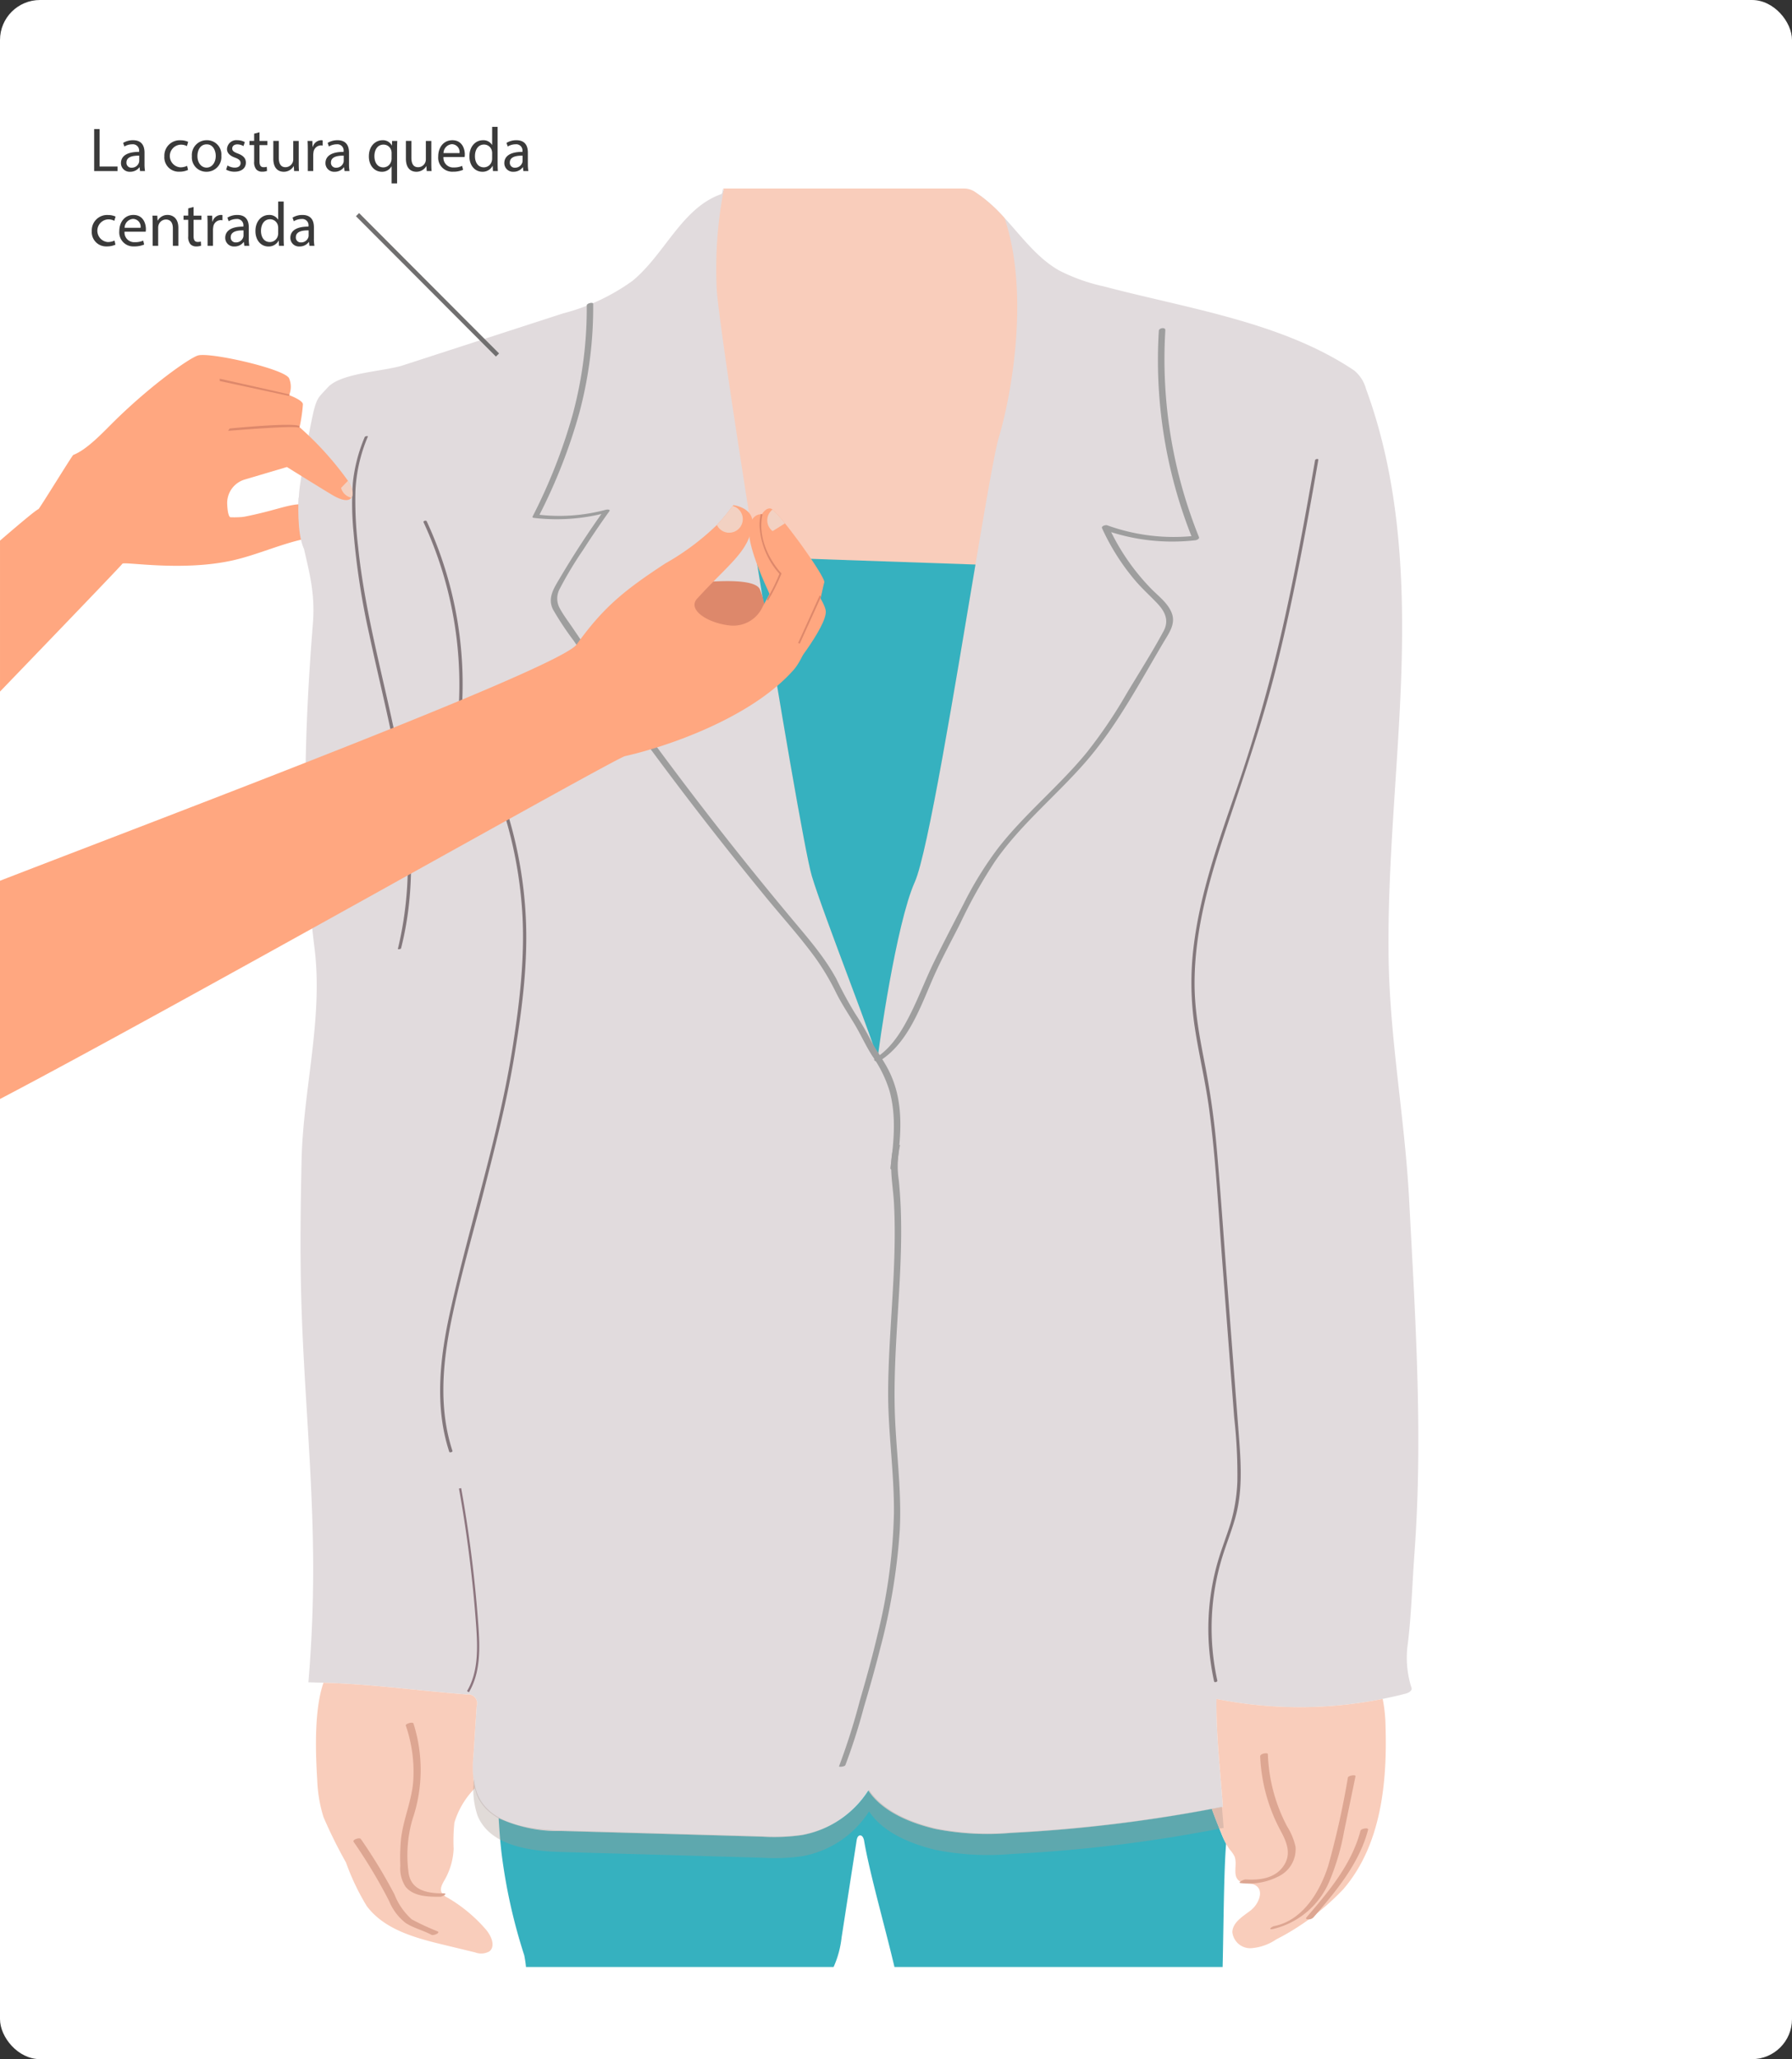 <svg xmlns="http://www.w3.org/2000/svg" width="403" height="463" viewBox="0 0 403 463">
  <rect x="0" y="0" width="403" height="463" fill="#333333" stroke="none"/>
  <g id="Grupo_60997" data-name="Grupo 60997" transform="translate(-1800.75 -2231.161)">
    <rect id="Rectángulo_7593" data-name="Rectángulo 7593" width="403" height="463" rx="9" transform="translate(1800.75 2231.161)" fill="#fff"/>
    <path id="Trazado_116760" data-name="Trazado 116760" d="M1962.924,2274.82c-8.873,3.124-12.67,13.533-19.948,19.5a46.662,46.662,0,0,1-15.622,7.315l-36.01,11.68c-4.236,1.374-13.864,1.651-16.865,4.939-1.842,2.017-2.34,2.19-3.059,4.83s-3.031,15.354-3.318,18.068c-1.288,12.16,3.99,17.979,3.015,30.193-1.948,24.385-2.651,48.814.368,73.039,1.968,15.766-2.555,31.76-2.914,47.645-.224,10.292-.356,20.589-.076,30.879.5,18.565,2.335,37.079,2.634,55.647a303.231,303.231,0,0,1-1.023,30.872l3.791.11c10.35.3,21.438,1.824,31.762,2.62a2.046,2.046,0,0,1,2.273,2.705l-.722,11.124a19.167,19.167,0,0,0,.805,8.82c2.846,6.659,11.615,7.845,18.854,8.051l45.22,1.283a44.587,44.587,0,0,0,8.981-.35,22.544,22.544,0,0,0,14.954-10.032c3.172,4.769,9.425,7.3,14.995,8.629a60.6,60.6,0,0,0,17.1.912,332.771,332.771,0,0,0,47.654-5.844c-.567-7.582-1.569-16.687-1.453-24.287a94.948,94.948,0,0,0,42.568-1.2c.673-.177,1.547-.692,1.28-1.345a22.175,22.175,0,0,1-.8-10c.789-6.468,1.008-13.865,1.488-20.362,1.937-26.334.184-52.838-1.2-79.206-.966-18.442-4.348-36.021-4.622-54.485-.316-21.482,2.183-42.9,2.869-64.375s-.522-43.392-7.941-63.556a8.138,8.138,0,0,0-2.667-4.173c-16.187-10.887-37.348-13.9-56.207-18.884a41.554,41.554,0,0,1-10.205-3.633c-7.347-4.212-11.361-12.668-18.44-17.319a4.8,4.8,0,0,0-2.913-.424l-53.063.032c-.47,0-1.087-.121-1.14-.59S1963.368,2274.665,1962.924,2274.82Z" fill="#e1dbdd"/>
    <path id="Trazado_116761" data-name="Trazado 116761" d="M1901.428,2657.868a3.032,3.032,0,0,1-1.385-1.231c-.4-.9.2-1.912.694-2.772a15.407,15.407,0,0,0,2.031-6.994,38.77,38.77,0,0,1,.173-5.91,18.635,18.635,0,0,1,4.606-7.71,23.542,23.542,0,0,1-.329-7.262q.36-5.561.721-11.122a2.049,2.049,0,0,0-2.273-2.71c-10.323-.793-21.411-2.322-31.762-2.618l-.406-.011c-2.288,6.5-1.685,17.232-1.405,21.905a31.542,31.542,0,0,0,1.419,8.329,109.024,109.024,0,0,0,5.054,10.2,52.769,52.769,0,0,0,4.66,9.773c3.947,5.291,10.9,7.172,17.314,8.716l7.041,1.7a3.755,3.755,0,0,0,3.227-.224c1.45-1.168.424-3.506-.791-4.918A33.844,33.844,0,0,0,1901.428,2657.868Z" fill="#f9cdbb"/>
    <g id="Grupo_60971" data-name="Grupo 60971">
      <g id="Grupo_60970" data-name="Grupo 60970">
        <g id="Grupo_60968" data-name="Grupo 60968">
          <path id="Trazado_116762" data-name="Trazado 116762" d="M2075.273,2631.364v-.059h0Z" fill="#36b1bf"/>
        </g>
        <g id="Grupo_60969" data-name="Grupo 60969">
          <path id="Trazado_116763" data-name="Trazado 116763" d="M1919.038,2673.438h69.18a22.111,22.111,0,0,0,1.793-6.607q1.692-10.924,3.387-21.851c.074-.48.26-1.074.742-1.121.56-.063.845.648.939,1.2,1.222,7.208,4.642,19.114,6.825,28.382h73.8c.224-9.638.278-21.692.786-27.719a24.069,24.069,0,0,1-1.075-2.3c-.745-1.826-1.48-3.66-2.139-5.52a332.494,332.494,0,0,1-45.161,5.4,60.6,60.6,0,0,1-17.1-.912c-5.569-1.332-11.823-3.86-14.994-8.63a22.544,22.544,0,0,1-14.957,10.033,44.5,44.5,0,0,1-8.979.349l-45.219-1.282a31.81,31.81,0,0,1-13.975-2.875c.179,2.819.363,5.632.726,8.447a123.721,123.721,0,0,0,5.027,22.365A25.2,25.2,0,0,1,1919.038,2673.438Z" fill="#36b1bf"/>
        </g>
      </g>
    </g>
    <path id="Trazado_116764" data-name="Trazado 116764" d="M2111.7,2613.161a95.026,95.026,0,0,1-37.382,0c-.123,7.6.9,16.705,1.453,24.288-.825.161-1.657.284-2.484.448.659,1.86,1.394,3.694,2.138,5.52a15,15,0,0,0,1.865,3.6,7.422,7.422,0,0,1,1.065,1.5c.76,1.742-.48,4.207.952,5.458,1.034.9,2.748.4,3.894,1.161,1.854,1.224.58,4.2-1.17,5.561s-4.086,2.689-4.138,4.9a4.048,4.048,0,0,0,4.14,3.624,11.434,11.434,0,0,0,5.707-1.975,55.482,55.482,0,0,0,15.114-11.31c8.461-9.819,9.9-23.81,9.483-36.758A33.416,33.416,0,0,0,2111.7,2613.161Z" fill="#f9cdbb"/>
    <g id="Trazado_116767" data-name="Trazado 116767">
      <path id="Trazado_116895" data-name="Trazado 116895" d="M1911.721,2407.205a95.944,95.944,0,0,1,6.466,28.864c.647,10.054-.538,20.127-2.073,30.052-3.129,20.234-9.6,39.668-14.056,59.608-2.336,10.455-3.676,21.5-.273,31.881.078.237.8.033.725-.194-3.12-9.518-2.245-19.627-.266-29.284,2.015-9.841,4.849-19.527,7.335-29.255,2.545-9.959,5.108-19.865,6.8-30.014,1.62-9.714,2.963-19.645,2.69-29.513a95.9,95.9,0,0,0-6.625-32.339c-.094-.238-.809-.021-.725.194Z" fill="#83787c"/>
    </g>
    <g id="Trazado_116768" data-name="Trazado 116768">
      <path id="Trazado_116896" data-name="Trazado 116896" d="M1895.991,2348.575a86.78,86.78,0,0,1,7.586,45.672c-.036.343.7.23.731-.068a87.044,87.044,0,0,0-7.592-45.8c-.137-.294-.851-.078-.725.194Z" fill="#83787c"/>
    </g>
    <g id="Trazado_116769" data-name="Trazado 116769">
      <path id="Trazado_116897" data-name="Trazado 116897" d="M1882.776,2329.42a35.56,35.56,0,0,0-2.671,10.289,64.82,64.82,0,0,0,.159,11.144,169.081,169.081,0,0,0,3.537,23c3.176,14.935,7.329,29.744,8.386,45.04a81.37,81.37,0,0,1-1.956,25.617c-.044.174.667.073.716-.121,7.692-30.383-6.569-60.2-9.645-90.147a87.786,87.786,0,0,1-.62-12.7,35.34,35.34,0,0,1,2.81-12.246c.059-.139-.634-.073-.716.122Z" fill="#83787c"/>
    </g>
    <g id="Trazado_116770" data-name="Trazado 116770">
      <path id="Trazado_116898" data-name="Trazado 116898" d="M2096.5,2334.631c-2.2,12.627-4.486,25.246-7.326,37.747a349.344,349.344,0,0,1-10.363,36.314c-3.97,11.541-8.175,23.173-9.632,35.358a66.821,66.821,0,0,0,.2,17.7c.92,6.258,2.431,12.408,3.277,18.68,1.521,11.291,2.081,22.774,2.95,34.136l2.7,35.332a114.6,114.6,0,0,1,.712,14.3,38.012,38.012,0,0,1-1.5,9.379c-.906,2.96-2.071,5.835-2.925,8.812a54.58,54.58,0,0,0-2.035,17.741,55.974,55.974,0,0,0,1.235,9.123c.059.272.786.088.725-.194a54.929,54.929,0,0,1-.854-18.739,54.225,54.225,0,0,1,1.949-9c.91-2.959,2.083-5.833,2.924-8.815,1.878-6.659,1.2-13.543.684-20.329l-2.526-33.011c-.736-9.619-1.4-19.249-2.235-28.86a182.124,182.124,0,0,0-2.567-18.943c-1.217-6.272-2.485-12.517-2.5-18.934-.034-12.143,3.42-23.954,7.25-35.367,3.977-11.855,8.038-23.609,11.1-35.747,3.113-12.343,5.566-24.841,7.822-37.366q.846-4.7,1.662-9.4c.052-.3-.68-.186-.727.081Z" fill="#83787c"/>
    </g>
    <path id="Trazado_116772" data-name="Trazado 116772" d="M1904.216,2565.812a293.7,293.7,0,0,1,3.86,30.817c.367,5.088.52,10.534-2.085,14.912" fill="none" stroke="#8c757e" stroke-miterlimit="10" stroke-width="0.5"/>
    <path id="Trazado_116773" data-name="Trazado 116773" d="M2025.416,2329.359c2.553-8.432,7.1-31.742,1.244-49.173a33.7,33.7,0,0,0-6.218-5.564,4.565,4.565,0,0,0-2.674-1.071c-17.686,0-36.534-.011-54.216,0-.341,0,.164.612-.063.4a94.535,94.535,0,0,0-1.546,22.445c1,13.581,18.657,122.682,21.374,131.735,2.656,8.858,14.546,38.878,14.781,41.266.209-2.379,4.176-30.544,8.37-39.9C2010.93,2419.532,2022.7,2338.329,2025.416,2329.359Z" fill="#f9cdbb"/>
    <path id="Trazado_116774" data-name="Trazado 116774" d="M1970.767,2356.392c5.218,32.545,11.077,66.833,12.551,71.74,2.657,8.858,14.547,38.878,14.782,41.266.209-2.379,4.176-30.544,8.37-39.9,2.938-6.558,9.048-44.02,13.652-71.4Z" fill="#36b1bf"/>
    <g id="Grupo_60972" data-name="Grupo 60972">
      <path id="Trazado_116775" data-name="Trazado 116775" d="M1892.005,2619.141a31.881,31.881,0,0,1,1.686,12.357c-.307,4.575-2.273,8.7-2.762,13.224a45.437,45.437,0,0,0-.15,5.949,7.527,7.527,0,0,0,1.154,4.689c1.793,2.264,5.191,2.3,7.809,2.286.511,0,1.878-.769.731-.762-3.362.02-7.188-.54-7.82-4.494a28.86,28.86,0,0,1,.869-12.182,34.407,34.407,0,0,0,.213-21.517c-.152-.448-1.869.056-1.73.464Z" fill="#dda692"/>
    </g>
    <g id="Grupo_60973" data-name="Grupo 60973">
      <path id="Trazado_116776" data-name="Trazado 116776" d="M1880.278,2645.3a118.314,118.314,0,0,1,7.977,13.3,11.97,11.97,0,0,0,3.73,4.947c1.793,1.17,3.933,1.641,5.805,2.662.432.225,2.033-.423,1.4-.771a54.2,54.2,0,0,1-5.854-2.716,14.679,14.679,0,0,1-3.885-5.626,118.643,118.643,0,0,0-7.553-12.437c-.285-.413-1.963.141-1.616.643Z" fill="#dda692"/>
    </g>
    <g id="Grupo_60974" data-name="Grupo 60974">
      <path id="Trazado_116777" data-name="Trazado 116777" d="M2084.149,2626.047a38.806,38.806,0,0,0,4.657,16.873c1.292,2.414,2.347,4.96.778,7.522-1.858,3.035-5.419,3.521-8.689,3.31-.449-.026-2,.765-1.092.823a14.666,14.666,0,0,0,8.871-1.717,6.766,6.766,0,0,0,3.428-6.451,14.548,14.548,0,0,0-1.9-4.584,37.446,37.446,0,0,1-4.32-16.24c-.018-.422-1.754-.113-1.73.464Z" fill="#dda692"/>
    </g>
    <g id="Grupo_60975" data-name="Grupo 60975">
      <path id="Trazado_116778" data-name="Trazado 116778" d="M2103.877,2630.832a188.879,188.879,0,0,1-4.442,19.906c-1.863,5.765-5.66,12.179-12.086,13.493-.692.143-1.524.919-.314.672a18.375,18.375,0,0,0,12.832-11.1,53.188,53.188,0,0,0,3.174-10.96q1.284-6.153,2.546-12.3c.085-.413-1.618-.146-1.71.295Z" fill="#dda692"/>
    </g>
    <g id="Grupo_60976" data-name="Grupo 60976">
      <path id="Trazado_116779" data-name="Trazado 116779" d="M2106.7,2642.819c-2,7.589-7.155,13.672-12.164,19.5-.269.312.224.41.448.419a1.57,1.57,0,0,0,1.148-.448c5.058-5.881,10.276-12.059,12.291-19.724.139-.527-1.582-.276-1.721.251Z" fill="#dda692"/>
    </g>
    <path id="Trazado_116878" data-name="Trazado 116878" d="M2028.283,2643.189a60.6,60.6,0,0,1-17.1-.912c-5.57-1.332-11.823-3.86-14.994-8.63a22.545,22.545,0,0,1-14.957,10.033,44.481,44.481,0,0,1-8.979.349l-45.22-1.282c-7.239-.206-16.007-1.392-18.854-8.051a12,12,0,0,1-.829-3.615,18.429,18.429,0,0,0,.829,8.423c2.847,6.686,11.615,7.876,18.854,8.082l45.22,1.289a44.338,44.338,0,0,0,8.979-.354,22.54,22.54,0,0,0,14.957-10.068c3.171,4.787,9.413,7.324,14.994,8.66a60.335,60.335,0,0,0,17.1.917,331.757,331.757,0,0,0,47.644-5.868c-.114-1.526-.246-3.138-.383-4.751A332.427,332.427,0,0,1,2028.283,2643.189Z" fill="#aa988f" opacity="0.35" style="isolation: isolate"/>
    <g id="Grupo_60986" data-name="Grupo 60986">
      <path id="Trazado_116899" data-name="Trazado 116899" d="M1878.989,2339.25a70.92,70.92,0,0,0-10.875-12.033,34.957,34.957,0,0,0,.759-5.178c-.106-.938-3.1-2.033-3.1-2.033a4.913,4.913,0,0,0,.006-3.747c-.8-2.113-17.986-6.022-20.574-5.153-1.968.659-10.456,6.6-18.767,14.781-2.405,2.367-6.063,6.353-9.208,7.566-.246.1-7.6,12.105-7.839,12.191-.512.178-3.731,2.845-8.64,7.081v33.937c15.2-15.774,27.43-28.511,27.511-28.734.212-.6,13.668,1.875,25.269-.866,5.121-1.212,10.163-3.478,15.36-4.649a42.975,42.975,0,0,1,5.471-.849,1.519,1.519,0,0,1,.24-.028s2.071-4.537-1.852-6.088c-5.514-2.17-7.162-.038-17.077,1.9l-.527.067a22.085,22.085,0,0,1-2.636.044c-.43-.322-.6-1.556-.665-2.926a5.512,5.512,0,0,1,3.924-5.543l9.511-2.818s9.117,5.683,10.482,6.449c2.589,1.451,3.584,1.02,3.987.48a2.064,2.064,0,0,0,.131-.2C1880.293,2342.054,1879.88,2340.745,1878.989,2339.25Z" fill="#ffa780"/>
      <g id="Grupo_60984" data-name="Grupo 60984">
        <path id="Trazado_116787" data-name="Trazado 116787" d="M1879.887,2342.9c-.074.089-.129.138-.139.157a1.876,1.876,0,0,1-.408-.121,3.057,3.057,0,0,1-1.889-2.07l1.56-1.612C1879.889,2340.735,1880.3,2342.042,1879.887,2342.9Z" fill="#f2d1c2"/>
      </g>
      <path id="Trazado_116788" data-name="Trazado 116788" d="M1868.1,2326.969c-1.456-.859-15.133.486-15.723.541a5.249,5.249,0,0,0-.319.531s14.935-1.272,15.912-.7A1.805,1.805,0,0,0,1868.1,2326.969Z" fill="#dd886b"/>
      <path id="Trazado_116789" data-name="Trazado 116789" d="M1865.829,2319.853c.007-.03-15.673-3.534-15.673-3.534v.511l15.571,3.359A1.583,1.583,0,0,0,1865.829,2319.853Z" fill="#dd886b"/>
      <g id="Grupo_60985" data-name="Grupo 60985">
        <path id="Trazado_116790" data-name="Trazado 116790" d="M1868.787,2349.158a3.052,3.052,0,0,0,.1,3.263,43.218,43.218,0,0,1,5.471-.848,3.057,3.057,0,0,0-5.566-2.413Z" fill="#f2d1c2"/>
      </g>
    </g>
    <path id="Trazado_116900" data-name="Trazado 116900" d="M1867.9,2343.054s-.487,8.1,1.213,11.5l6.5-1.529,3.139-4.862-2.255-3.426Z" fill="#e1dbdd"/>
    <g id="Grupo_60998" data-name="Grupo 60998">
      <g id="Grupo_60997-2" data-name="Grupo 60997">
        <path id="Trazado_116901" data-name="Trazado 116901" d="M1932.7,2299.841a91.541,91.541,0,0,1-3.179,24.594,123.654,123.654,0,0,1-9.014,22.9c-.079.158.167.257.272.269a43.381,43.381,0,0,0,16.431-1.179l-.758-.327q-5.273,7.373-9.882,15.186c-1.309,2.225-2.743,4.4-1.43,6.965a67.73,67.73,0,0,0,4.64,6.995q10.188,14.936,21.037,29.407t22.329,28.441c3.728,4.536,7.709,8.918,11.144,13.684a54.845,54.845,0,0,1,4.532,7.686c1.212,2.425,2.67,4.6,4.061,6.909,1.443,2.4,2.575,4.971,4.1,7.318a27.88,27.88,0,0,1,3.8,7.731c1.589,5.673.966,11.647.2,17.4-.069.52,1.384.255,1.444-.2.656-4.939,1.215-10.014.384-14.969a23.784,23.784,0,0,0-2.3-7c-1.147-2.222-2.664-4.225-3.851-6.431a66.238,66.238,0,0,0-3.6-6.168,84.827,84.827,0,0,1-4.211-7.765c-2.669-4.925-6.372-9.157-9.947-13.431q-23.119-27.65-43.721-57.281-2.852-4.1-5.652-8.239c-.954-1.409-2.022-2.8-2.838-4.294a4.55,4.55,0,0,1-.072-4.472,84.526,84.526,0,0,1,5.287-8.791q2.83-4.417,5.889-8.683c.311-.434-.57-.376-.758-.326a40.509,40.509,0,0,1-15.355,1.1l.272.269a123.037,123.037,0,0,0,9.124-23.309,92.167,92.167,0,0,0,3.074-24.373c0-.4-1.452-.138-1.449.389Z" fill="#9e9e9e"/>
      </g>
    </g>
    <g id="Grupo_61000" data-name="Grupo 61000">
      <g id="Grupo_60999" data-name="Grupo 60999">
        <path id="Trazado_116902" data-name="Trazado 116902" d="M2061.358,2305.528a107.679,107.679,0,0,0,7.575,46.791l.792-.71a43.922,43.922,0,0,1-19.988-2.339c-.32-.116-1.386.147-1.145.672a50.581,50.581,0,0,0,7.542,11.855c1.519,1.772,3.245,3.312,4.844,5,1.75,1.852,2.755,3.837,1.447,6.268-2.583,4.8-5.559,9.444-8.358,14.125a108.032,108.032,0,0,1-8.9,13.142c-6.235,7.619-14,13.84-20.04,21.631a80.236,80.236,0,0,0-7.663,12.421c-2.211,4.277-4.448,8.562-6.572,12.882-1.92,3.905-3.45,7.988-5.4,11.879-1.894,3.775-4.2,7.64-7.87,9.931-.829.518.372,1,.954.635,6.505-4.064,9.246-12.374,12.19-19.029,1.8-4.071,3.964-7.967,5.955-11.947a112,112,0,0,1,7.8-13.9c5.759-8.3,13.705-14.7,20.311-22.277,7.052-8.086,12.12-17.751,17.561-26.938,1.207-2.04,2.823-4.15,1.869-6.616-.874-2.264-3.019-3.819-4.66-5.5a49.707,49.707,0,0,1-9.562-13.954l-1.146.672a45.557,45.557,0,0,0,20.694,2.415c.266-.031.96-.3.793-.71a107.037,107.037,0,0,1-7.558-46.521c.045-.734-1.426-.519-1.466.118Z" fill="#9e9e9e"/>
      </g>
    </g>
    <g id="Grupo_61001" data-name="Grupo 61001">
      <path id="Trazado_116903" data-name="Trazado 116903" d="M2001.728,2488.972c-1.2,4.142-.145,8.633.074,12.85.238,4.614.186,9.239.007,13.855-.362,9.339-1.247,18.656-1.326,28.006-.079,9.294,1.386,18.507,1.3,27.793a124.151,124.151,0,0,1-3.678,27.2c-1.171,4.968-2.533,9.889-3.965,14.787a148.823,148.823,0,0,1-4.7,14.846c-.089.214,1.277.1,1.426-.263a134.321,134.321,0,0,0,4.158-13.01c1.29-4.36,2.536-8.734,3.653-13.142a139.417,139.417,0,0,0,4.412-26.536c.509-9.273-.925-18.427-1.129-27.68-.2-9.269.588-18.516,1.083-27.763.276-5.183.461-10.376.322-15.567q-.1-3.871-.473-7.727a20.992,20.992,0,0,1,.264-7.912c.075-.261-1.324-.094-1.427.264Z" fill="#9e9e9e"/>
    </g>
    <g id="Grupo_60983" data-name="Grupo 60983">
      <g id="Grupo_60977" data-name="Grupo 60977">
        <path id="Trazado_116780" data-name="Trazado 116780" d="M1971.646,2363.7c3.044,7.6,1.172,17.46,1.172,17.46l-6.123.478a42.2,42.2,0,0,1-1.332,4.068l-6.078-2.018.753-11.9s-11.88,2.266-14.437-1.763a2.38,2.38,0,0,1,1.264-3.8s.863-.175,2.23-.413c-.549-2.017,1.733-2.781,1.733-2.781S1970.126,2359.912,1971.646,2363.7Z" fill="#dd886b"/>
      </g>
      <path id="Trazado_116781" data-name="Trazado 116781" d="M1980.446,2352.981c-.673-.9-1.332-1.793-1.971-2.62-.412-.533-.815-1.049-1.2-1.519a23.956,23.956,0,0,0-2.79-3.1,1.483,1.483,0,0,0-.3-.19c-1.433-.54-3.363,2.371-2.914,5.312.495,3.255,4.993,9.288,4.993,9.288l-4.005,7.43a7.232,7.232,0,0,1-7.376,4.216c-5.1-.549-9.6-3.586-7.352-6.036,7.206-7.862,11.431-10.456,12.395-16.3.688-4.163-4.259-4.721-4.259-4.721a1.474,1.474,0,0,1-.157.2,42.9,42.9,0,0,1-3.543,4.258,56.58,56.58,0,0,1-11.586,8.645c-9.432,6.169-13.982,9.948-19.948,18.227-3.893,5.393-93.813,39.219-129.686,53.128v49.074c38.827-20.345,138.232-76.583,140.572-77.1,9.046-2.018,28.2-8.437,37.879-19.355,4.109-4.637,6.5-18.5,6.92-19.69C1986.331,2361.494,1983.447,2357.1,1980.446,2352.981Z" fill="#ffa780"/>
      <g id="Grupo_60978" data-name="Grupo 60978">
        <path id="Trazado_116782" data-name="Trazado 116782" d="M1977.592,2383.321s9.233-11.25,8.863-14.82-14.421-21.724-14.421-21.724-2.777-.262-2.811,4.1c-.038,5.29,6.886,18.561,6.886,18.561l-10.374,9.04Z" fill="#ffa780"/>
      </g>
      <g id="Grupo_60979" data-name="Grupo 60979">
        <rect id="Rectángulo_7654" data-name="Rectángulo 7654" width="11.713" height="0.397" transform="translate(1980.242 2375.729) rotate(-65.609)" fill="#dd886b"/>
      </g>
      <g id="Grupo_60980" data-name="Grupo 60980">
        <path id="Trazado_116783" data-name="Trazado 116783" d="M1971.556,2349.258a12.035,12.035,0,0,1,.283-2.523l.387.085c-1.569,7.134,4.127,13.13,4.187,13.188l.092.1-.054.124a42.073,42.073,0,0,1-3.012,5.991l-.235-.318a40.672,40.672,0,0,0,2.833-5.713A17.576,17.576,0,0,1,1971.556,2349.258Z" fill="#dd886b"/>
      </g>
      <g id="Grupo_60981" data-name="Grupo 60981">
        <path id="Trazado_116784" data-name="Trazado 116784" d="M1974.5,2350.581a3.058,3.058,0,0,1-.016-4.844,23.9,23.9,0,0,1,2.791,3.1C1976.127,2349.584,1975.06,2350.242,1974.5,2350.581Z" fill="#f2d1c2"/>
      </g>
      <g id="Grupo_60982" data-name="Grupo 60982">
        <path id="Trazado_116785" data-name="Trazado 116785" d="M1964.713,2350.946a3.05,3.05,0,0,1-2.747-1.762,42.929,42.929,0,0,0,3.543-4.258,3.057,3.057,0,0,1-.8,6.015Z" fill="#f2d1c2"/>
      </g>
    </g>
    <g id="Grupo_61002" data-name="Grupo 61002">
      <path id="Trazado_116904" data-name="Trazado 116904" d="M1821.924,2260.186h1.219v8.418h4.034v1.023h-5.253Z" fill="#3a3a3a"/>
      <path id="Trazado_116905" data-name="Trazado 116905" d="M1832.243,2269.627l-.1-.856h-.042a2.523,2.523,0,0,1-2.074,1.01,1.932,1.932,0,0,1-2.073-1.947c0-1.639,1.457-2.535,4.076-2.521v-.141a1.4,1.4,0,0,0-1.541-1.568,3.377,3.377,0,0,0-1.764.5l-.281-.812a4.221,4.221,0,0,1,2.228-.6c2.073,0,2.577,1.414,2.577,2.774V2268a9.56,9.56,0,0,0,.112,1.625Zm-.181-3.461c-1.345-.027-2.873.211-2.873,1.527a1.091,1.091,0,0,0,1.164,1.176,1.685,1.685,0,0,0,1.638-1.133,1.3,1.3,0,0,0,.071-.392Z" fill="#3a3a3a"/>
      <path id="Trazado_116906" data-name="Trazado 116906" d="M1843.038,2269.375a4.547,4.547,0,0,1-1.947.391,3.221,3.221,0,0,1-3.376-3.459,3.444,3.444,0,0,1,3.641-3.6,4.12,4.12,0,0,1,1.709.35l-.279.953a2.866,2.866,0,0,0-1.43-.322,2.555,2.555,0,0,0-.042,5.1,3.488,3.488,0,0,0,1.514-.336Z" fill="#3a3a3a"/>
      <path id="Trazado_116907" data-name="Trazado 116907" d="M1850.529,2266.18a3.314,3.314,0,0,1-3.376,3.6,3.224,3.224,0,0,1-3.25-3.488,3.31,3.31,0,0,1,3.363-3.6A3.21,3.21,0,0,1,1850.529,2266.18Zm-5.379.07c0,1.486.855,2.6,2.059,2.6,1.177,0,2.06-1.1,2.06-2.632,0-1.149-.575-2.606-2.032-2.606S1845.15,2264.963,1845.15,2266.25Z" fill="#3a3a3a"/>
      <path id="Trazado_116908" data-name="Trazado 116908" d="M1851.911,2268.365a3.223,3.223,0,0,0,1.625.49c.9,0,1.317-.447,1.317-1.007,0-.588-.35-.91-1.261-1.246-1.219-.436-1.793-1.108-1.793-1.92a2.092,2.092,0,0,1,2.34-1.989,3.391,3.391,0,0,1,1.667.42l-.309.9a2.643,2.643,0,0,0-1.387-.393c-.728,0-1.134.42-1.134.924,0,.561.406.813,1.289,1.148,1.176.45,1.778,1.038,1.778,2.047,0,1.19-.924,2.03-2.535,2.03a3.878,3.878,0,0,1-1.905-.461Z" fill="#3a3a3a"/>
      <path id="Trazado_116909" data-name="Trazado 116909" d="M1859.108,2260.9v1.948h1.765v.937h-1.765v3.656c0,.84.238,1.317.924,1.317a2.707,2.707,0,0,0,.715-.084l.056.924a3,3,0,0,1-1.093.168,1.707,1.707,0,0,1-1.33-.518,2.508,2.508,0,0,1-.477-1.766v-3.7h-1.05v-.937h1.05v-1.625Z" fill="#3a3a3a"/>
      <path id="Trazado_116910" data-name="Trazado 116910" d="M1867.93,2267.777c0,.7.014,1.317.056,1.85h-1.092l-.071-1.107h-.028a2.549,2.549,0,0,1-2.241,1.261c-1.065,0-2.339-.59-2.339-2.97v-3.963h1.232v3.754c0,1.287.393,2.156,1.513,2.156a1.781,1.781,0,0,0,1.625-1.121,1.8,1.8,0,0,0,.112-.629v-4.16h1.233Z" fill="#3a3a3a"/>
      <path id="Trazado_116911" data-name="Trazado 116911" d="M1869.971,2264.963c0-.8-.014-1.486-.056-2.115h1.078l.042,1.33h.057a2.033,2.033,0,0,1,1.877-1.485,1.382,1.382,0,0,1,.349.041v1.162a1.908,1.908,0,0,0-.42-.041,1.73,1.73,0,0,0-1.653,1.583,3.581,3.581,0,0,0-.056.574v3.615h-1.218Z" fill="#3a3a3a"/>
      <path id="Trazado_116912" data-name="Trazado 116912" d="M1878.233,2269.627l-.1-.856h-.042a2.522,2.522,0,0,1-2.073,1.01,1.932,1.932,0,0,1-2.074-1.947c0-1.639,1.457-2.535,4.076-2.521v-.141a1.4,1.4,0,0,0-1.541-1.568,3.379,3.379,0,0,0-1.764.5l-.28-.812a4.218,4.218,0,0,1,2.227-.6c2.073,0,2.577,1.414,2.577,2.774V2268a9.661,9.661,0,0,0,.112,1.625Zm-.181-3.461c-1.345-.027-2.872.211-2.872,1.527a1.09,1.09,0,0,0,1.163,1.176,1.684,1.684,0,0,0,1.638-1.133,1.3,1.3,0,0,0,.071-.392Z" fill="#3a3a3a"/>
      <path id="Trazado_116913" data-name="Trazado 116913" d="M1888.818,2268.576h-.028a2.414,2.414,0,0,1-2.213,1.205c-1.583,0-2.872-1.373-2.872-3.431,0-2.537,1.639-3.657,3.067-3.657a2.23,2.23,0,0,1,2.088,1.176h.028l.042-1.021h1.163c-.029.574-.042,1.162-.042,1.861v7.691h-1.233Zm0-2.984a2.106,2.106,0,0,0-.056-.518,1.8,1.8,0,0,0-1.765-1.4c-1.274,0-2.045,1.078-2.045,2.6,0,1.344.644,2.522,2,2.522a1.837,1.837,0,0,0,1.765-1.346,2.068,2.068,0,0,0,.1-.588Z" fill="#3a3a3a"/>
      <path id="Trazado_116914" data-name="Trazado 116914" d="M1897.75,2267.777c0,.7.015,1.317.057,1.85h-1.093l-.07-1.107h-.029a2.549,2.549,0,0,1-2.241,1.261c-1.064,0-2.339-.59-2.339-2.97v-3.963h1.233v3.754c0,1.287.392,2.156,1.512,2.156a1.737,1.737,0,0,0,1.738-1.75v-4.16h1.232Z" fill="#3a3a3a"/>
      <path id="Trazado_116915" data-name="Trazado 116915" d="M1900.478,2266.461a2.172,2.172,0,0,0,2.325,2.353,4.439,4.439,0,0,0,1.877-.351l.21.883a5.476,5.476,0,0,1-2.255.42,3.147,3.147,0,0,1-3.334-3.416c0-2.047,1.2-3.657,3.179-3.657,2.213,0,2.8,1.948,2.8,3.194a4.656,4.656,0,0,1-.042.574Zm3.614-.883a1.756,1.756,0,0,0-1.709-2,2.046,2.046,0,0,0-1.892,2Z" fill="#3a3a3a"/>
      <path id="Trazado_116916" data-name="Trazado 116916" d="M1912.66,2259.682v8.193c0,.6.014,1.289.056,1.752h-1.107l-.055-1.178h-.029a2.506,2.506,0,0,1-2.311,1.332c-1.639,0-2.9-1.386-2.9-3.447-.013-2.254,1.387-3.641,3.04-3.641a2.269,2.269,0,0,1,2.045,1.036h.029v-4.047Zm-1.232,5.923a2.18,2.18,0,0,0-.057-.517,1.811,1.811,0,0,0-1.778-1.428c-1.276,0-2.031,1.119-2.031,2.619,0,1.373.671,2.506,2,2.506a1.851,1.851,0,0,0,1.807-1.471,2.131,2.131,0,0,0,.057-.531Z" fill="#3a3a3a"/>
      <path id="Trazado_116917" data-name="Trazado 116917" d="M1918.454,2269.627l-.1-.856h-.042a2.519,2.519,0,0,1-2.073,1.01,1.932,1.932,0,0,1-2.073-1.947c0-1.639,1.457-2.535,4.076-2.521v-.141a1.4,1.4,0,0,0-1.541-1.568,3.383,3.383,0,0,0-1.765.5l-.28-.812a4.222,4.222,0,0,1,2.228-.6c2.073,0,2.577,1.414,2.577,2.774V2268a9.561,9.561,0,0,0,.112,1.625Zm-.182-3.461c-1.344-.027-2.872.211-2.872,1.527a1.09,1.09,0,0,0,1.163,1.176,1.685,1.685,0,0,0,1.639-1.133,1.3,1.3,0,0,0,.07-.392Z" fill="#3a3a3a"/>
      <path id="Trazado_116918" data-name="Trazado 116918" d="M1826.715,2286.174a4.544,4.544,0,0,1-1.947.392,3.221,3.221,0,0,1-3.376-3.459,3.445,3.445,0,0,1,3.641-3.6,4.118,4.118,0,0,1,1.709.351l-.28.952a2.857,2.857,0,0,0-1.429-.323,2.557,2.557,0,0,0-.042,5.1,3.509,3.509,0,0,0,1.514-.336Z" fill="#3a3a3a"/>
      <path id="Trazado_116919" data-name="Trazado 116919" d="M1828.757,2283.26a2.171,2.171,0,0,0,2.325,2.353,4.474,4.474,0,0,0,1.877-.349l.21.882a5.493,5.493,0,0,1-2.255.42,3.149,3.149,0,0,1-3.334-3.418c0-2.044,1.205-3.656,3.18-3.656,2.213,0,2.8,1.947,2.8,3.194a4.851,4.851,0,0,1-.042.574Zm3.614-.881a1.755,1.755,0,0,0-1.709-2,2.042,2.042,0,0,0-1.891,2Z" fill="#3a3a3a"/>
      <path id="Trazado_116920" data-name="Trazado 116920" d="M1835.084,2281.482c0-.7-.014-1.275-.056-1.836h1.093l.069,1.122h.029a2.492,2.492,0,0,1,2.241-1.276c.938,0,2.4.561,2.4,2.887v4.047h-1.233v-3.908c0-1.092-.406-2-1.568-2a1.753,1.753,0,0,0-1.654,1.259,1.814,1.814,0,0,0-.084.575v4.076h-1.232Z" fill="#3a3a3a"/>
      <path id="Trazado_116921" data-name="Trazado 116921" d="M1844.283,2277.7v1.947h1.765v.94h-1.765v3.654c0,.842.238,1.319.924,1.319a2.794,2.794,0,0,0,.715-.084l.056.923a3.023,3.023,0,0,1-1.093.168,1.707,1.707,0,0,1-1.33-.517,2.511,2.511,0,0,1-.477-1.766v-3.7h-1.051v-.94h1.051v-1.625Z" fill="#3a3a3a"/>
      <path id="Trazado_116922" data-name="Trazado 116922" d="M1847.432,2281.762c0-.8-.014-1.485-.056-2.116h1.078l.042,1.331h.057a2.032,2.032,0,0,1,1.877-1.485,1.3,1.3,0,0,1,.349.043v1.162a1.9,1.9,0,0,0-.42-.043,1.731,1.731,0,0,0-1.653,1.584,3.568,3.568,0,0,0-.056.575v3.613h-1.218Z" fill="#3a3a3a"/>
      <path id="Trazado_116923" data-name="Trazado 116923" d="M1855.693,2286.426l-.1-.854h-.042a2.528,2.528,0,0,1-2.074,1.008,1.932,1.932,0,0,1-2.073-1.947c0-1.639,1.457-2.535,4.076-2.522v-.138a1.4,1.4,0,0,0-1.541-1.571,3.382,3.382,0,0,0-1.764.506l-.281-.812a4.2,4.2,0,0,1,2.228-.6c2.073,0,2.577,1.416,2.577,2.774v2.535a9.531,9.531,0,0,0,.112,1.625Zm-.181-3.459c-1.345-.029-2.872.209-2.872,1.527a1.091,1.091,0,0,0,1.163,1.176,1.687,1.687,0,0,0,1.638-1.135,1.287,1.287,0,0,0,.071-.392Z" fill="#3a3a3a"/>
      <path id="Trazado_116924" data-name="Trazado 116924" d="M1864.543,2276.48v8.2c0,.6.014,1.289.056,1.75h-1.107l-.055-1.176h-.029a2.508,2.508,0,0,1-2.311,1.33c-1.639,0-2.9-1.387-2.9-3.445-.013-2.256,1.387-3.643,3.04-3.643a2.266,2.266,0,0,1,2.045,1.037h.029v-4.049Zm-1.232,5.926a2.158,2.158,0,0,0-.057-.517,1.813,1.813,0,0,0-1.778-1.43c-1.276,0-2.032,1.121-2.032,2.619,0,1.373.672,2.508,2,2.508a1.854,1.854,0,0,0,1.807-1.471,2.141,2.141,0,0,0,.057-.533Z" fill="#3a3a3a"/>
      <path id="Trazado_116925" data-name="Trazado 116925" d="M1870.338,2286.426l-.1-.854h-.042a2.526,2.526,0,0,1-2.073,1.008,1.932,1.932,0,0,1-2.073-1.947c0-1.639,1.457-2.535,4.076-2.522v-.138a1.4,1.4,0,0,0-1.541-1.571,3.385,3.385,0,0,0-1.765.506l-.28-.812a4.2,4.2,0,0,1,2.228-.6c2.073,0,2.577,1.416,2.577,2.774v2.535a9.531,9.531,0,0,0,.112,1.625Zm-.182-3.459c-1.344-.029-2.872.209-2.872,1.527a1.091,1.091,0,0,0,1.163,1.176,1.688,1.688,0,0,0,1.639-1.135,1.285,1.285,0,0,0,.07-.392Z" fill="#3a3a3a"/>
    </g>
    <line id="Línea_521" data-name="Línea 521" x1="31.479" y1="31.559" transform="translate(1881.15 2279.423)" fill="none" stroke="#706f6f" stroke-miterlimit="10" stroke-width="1"/>
  </g>
</svg>
